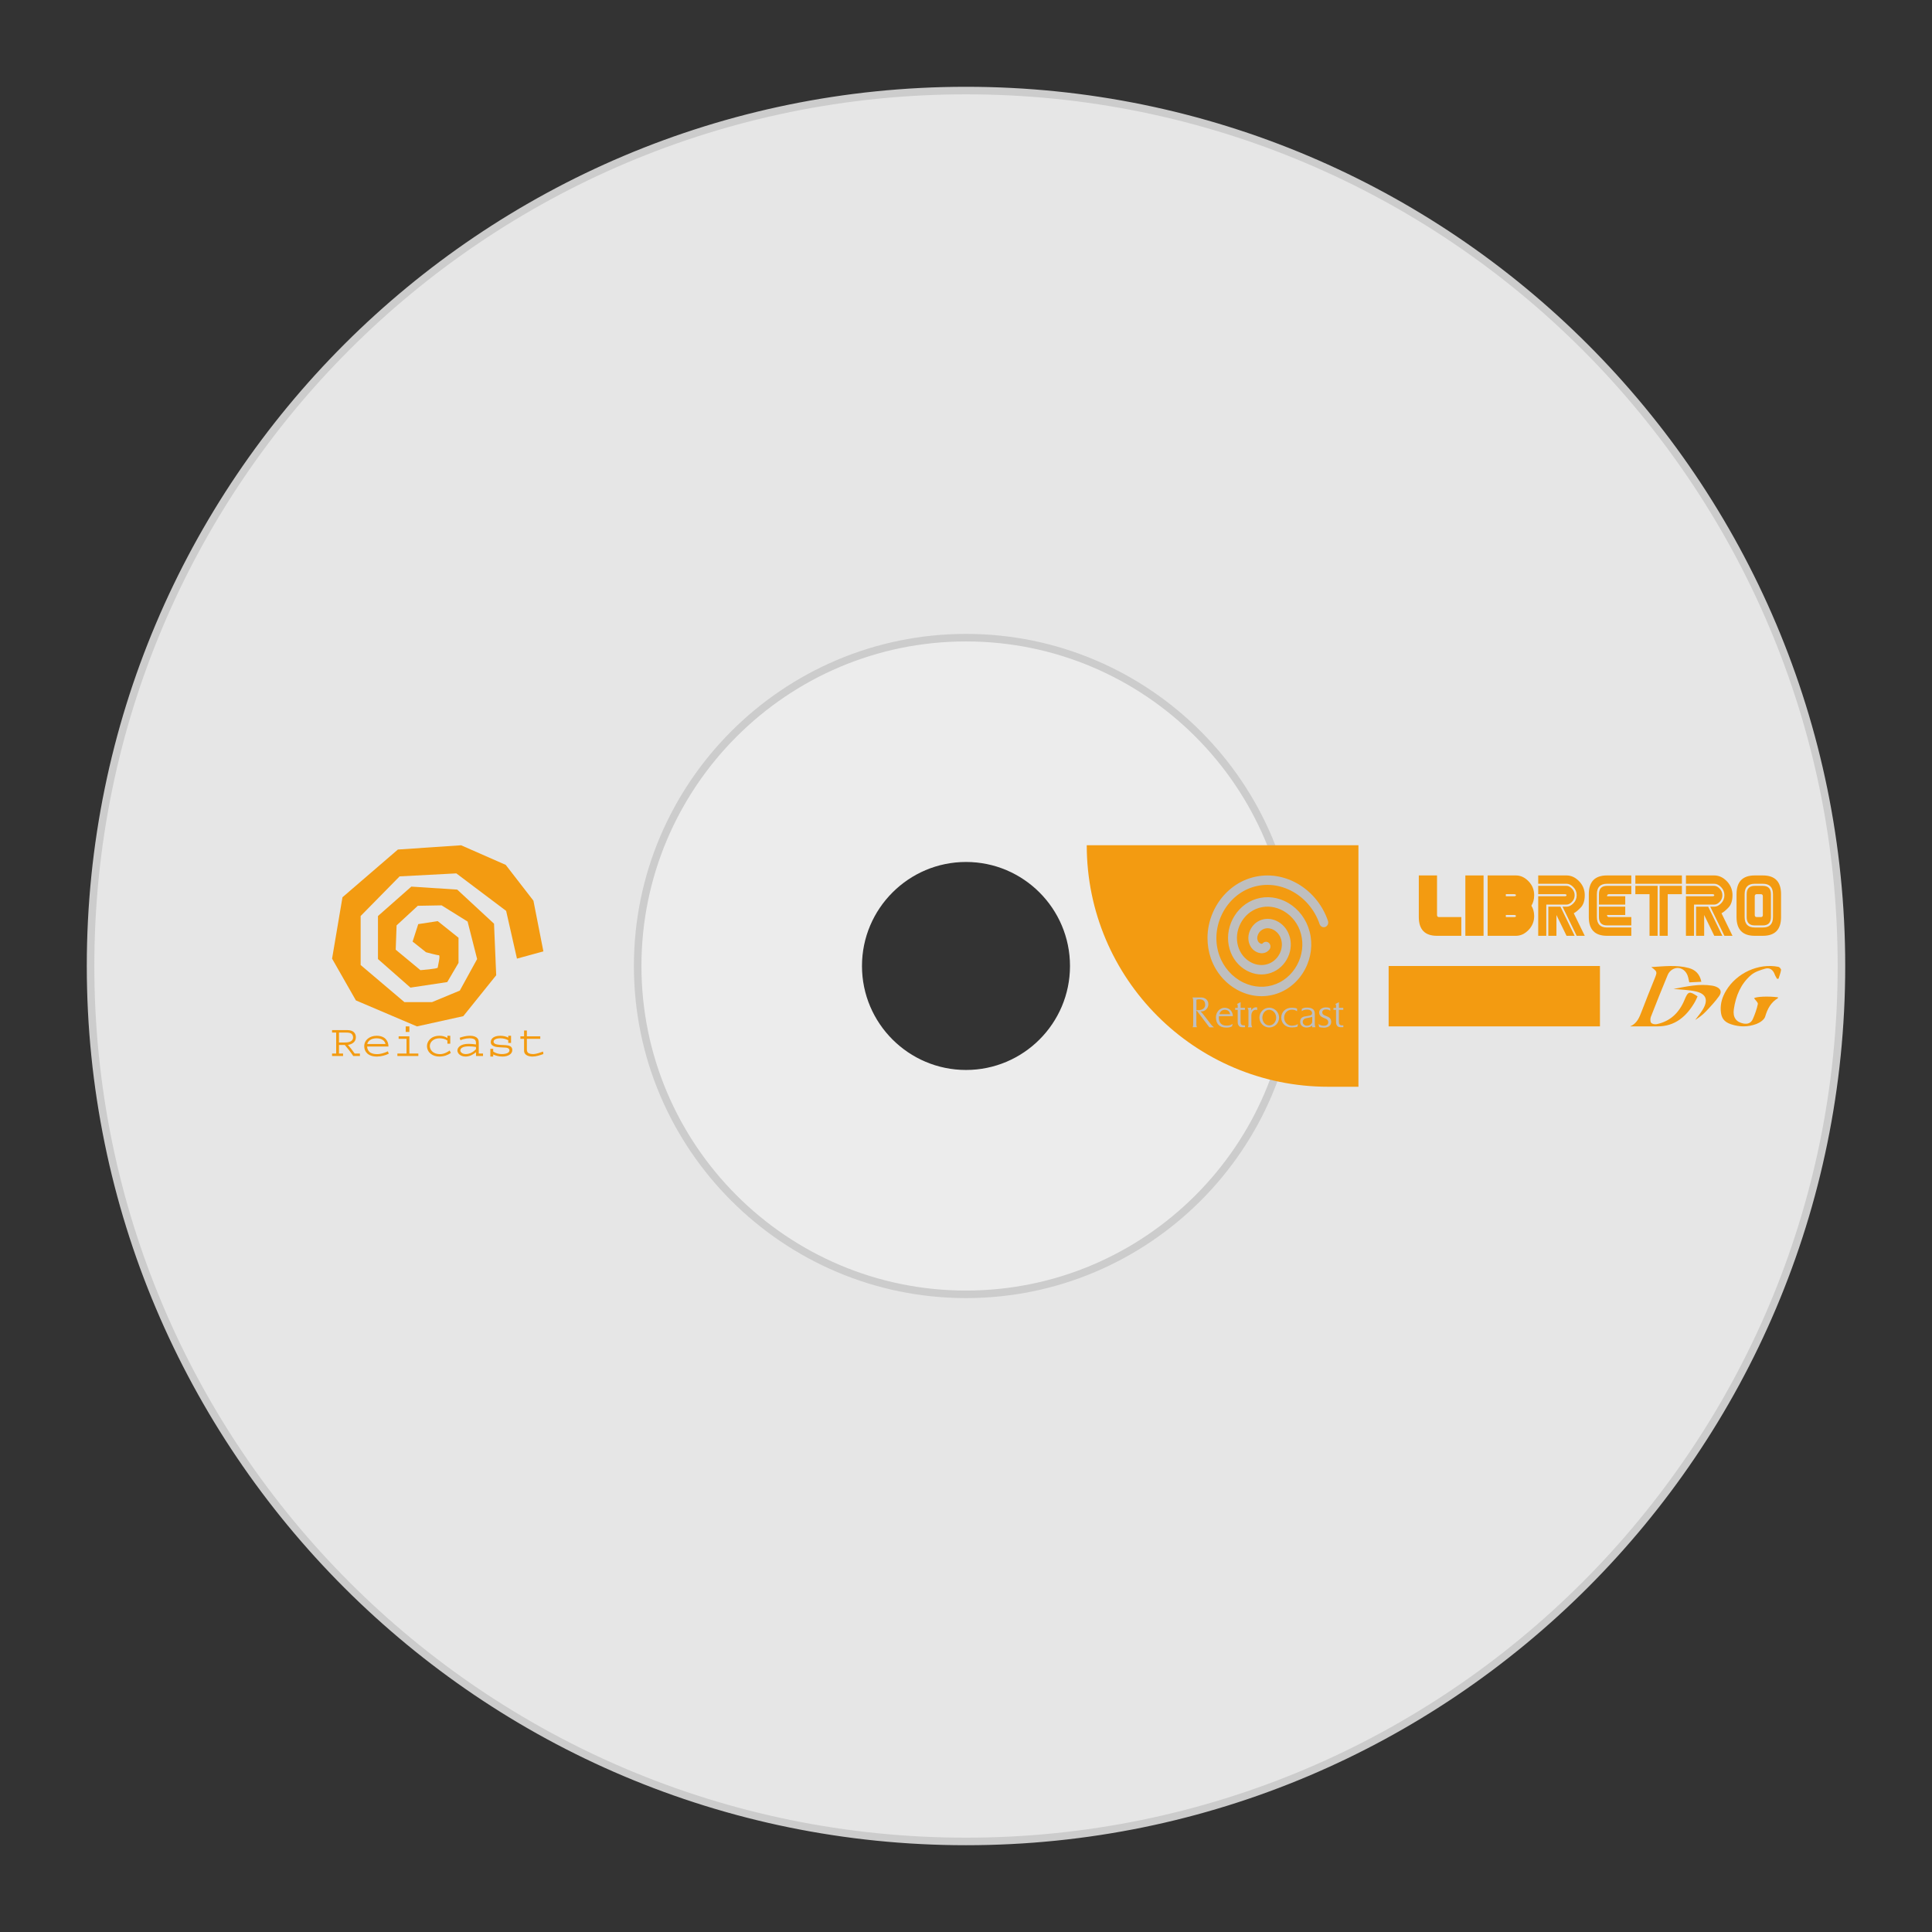 <?xml version="1.0" encoding="UTF-8" standalone="no"?>
<svg
   xmlns:dc="http://purl.org/dc/elements/1.1/"
   xmlns:cc="http://creativecommons.org/ns#"
   xmlns:rdf="http://www.w3.org/1999/02/22-rdf-syntax-ns#"
   xmlns:svg="http://www.w3.org/2000/svg"
   xmlns="http://www.w3.org/2000/svg"
   xmlns:sodipodi="http://sodipodi.sourceforge.net/DTD/sodipodi-0.dtd"
   xmlns:inkscape="http://www.inkscape.org/namespaces/inkscape"
   viewBox="0 0 341.333 341.333"
   height="256"
   width="256"
   xml:space="preserve"
   id="svg2"
   version="1.1"
   sodipodi:docname="Sega - Dreamcast-content (J).svg"
   inkscape:version="0.92.2 (5c3e80d, 2017-08-06)"><rect x="0" y="0" width="341.333" height="341.333" fill="#333333" stroke="none"/><sodipodi:namedview
     pagecolor="#ffffff"
     bordercolor="#666666"
     borderopacity="1"
     objecttolerance="10"
     gridtolerance="10"
     guidetolerance="10"
     inkscape:pageopacity="0"
     inkscape:pageshadow="2"
     inkscape:window-width="1024"
     inkscape:window-height="705"
     id="namedview84"
     showgrid="false"
     inkscape:pagecheckerboard="true"
     inkscape:zoom="0.48889803"
     inkscape:cx="388.42286"
     inkscape:cy="269.99966"
     inkscape:window-x="-8"
     inkscape:window-y="-8"
     inkscape:window-maximized="1"
     inkscape:current-layer="svg2" /><defs
     id="defs6"><clipPath
       id="clipPath18"
       clipPathUnits="userSpaceOnUse"><path
         id="path16"
         d="M 0,256 H 256 V 0 H 0 Z" /></clipPath><clipPath
       id="clipPath26"
       clipPathUnits="userSpaceOnUse"><path
         id="path24"
         d="M 4,252 H 252 V 4 H 4 Z" /></clipPath></defs><path
     id="path180"
     style="fill:#ececec;fill-opacity:1;fill-rule:nonzero;stroke:#b3b3b3;stroke-width:0;stroke-miterlimit:4;stroke-dasharray:none"
     d="m 170.67,189.035 c -10.128,0 -18.381,-8.235 -18.381,-18.368 0,-10.139 8.253,-18.38 18.381,-18.38 10.133,0 18.369,8.241 18.369,18.38 0,10.133 -8.236,18.368 -18.369,18.368 m 0.001,-79.701 c -33.819,0 -61.337,27.535 -61.337,61.333 0,33.799 27.519,61.333 61.337,61.333 33.784,0 61.329,-27.535 61.329,-61.333 0,-33.799 -27.545,-61.333 -61.329,-61.333"
     inkscape:connector-curvature="0" /><path
     id="path38-0"
     style="fill:#e6e6e6;fill-opacity:1;fill-rule:nonzero;stroke:#cccccc;stroke-width:1.333"
     d="m 170.667,228.673 c -31.991,0 -58.007,-26.023 -58.007,-58.007 0,-31.984 26.016,-58.007 58.007,-58.007 31.984,0 58,26.023 58,58.007 0,31.984 -26.016,58.007 -58,58.007 m 0,-212.673 c -85.428,0 -154.667,69.245 -154.667,154.667 0,85.421 69.239,154.667 154.667,154.667 85.401,0 154.667,-69.245 154.667,-154.667 0,-85.421 -69.265,-154.667 -154.667,-154.667"
     inkscape:connector-curvature="0" /><g
     id="g22"
     transform="matrix(1.333,0,0,-1.333,0,341.333)" /><path
     inkscape:connector-curvature="0"
     d="m 320,192 h -74.667 v -42.667 h 74.667 z"
     style="fill:#e6e6e6;fill-opacity:1;fill-rule:nonzero;stroke:none;stroke-width:1.333"
     id="path40" /><path
     inkscape:connector-curvature="0"
     d="m 282.667,181.333 h -37.333 v -10.667 h 37.333 z"
     style="fill:#f39b11;fill-opacity:1;fill-rule:nonzero;stroke:none;stroke-width:1.333"
     id="path42" /><path
     id="path46"
     style="fill:#f39b11;fill-opacity:1;fill-rule:nonzero;stroke:none;stroke-width:1.333"
     d="m 278.197,165.333 h -1.431 l -1.787,-3.679 v 3.679 h -1.431 V 160.184 h 2.145 z m 0,-7.172 c 0,0.457 -0.157,0.848 -0.471,1.171 -0.313,0.323 -0.633,0.484 -0.96,0.484 h -3.575 v 5.517 h -1.431 v -6.988 h 4.648 c 0.239,0 0.357,-0.061 0.357,-0.184 0,-0.123 -0.119,-0.184 -0.357,-0.184 h -4.648 v -1.472 h 5.005 c 0.327,0 0.647,0.164 0.96,0.491 0.313,0.327 0.471,0.716 0.471,1.165 m 1.788,0 c 0,0.964 -0.24,1.693 -0.721,2.188 -0.481,0.495 -0.888,0.828 -1.221,0.999 l 1.943,3.985 h -1.431 l -2.503,-5.149 h 0.715 c 0.421,0 0.825,-0.199 1.211,-0.595 0.385,-0.396 0.577,-0.872 0.577,-1.428 0,-0.548 -0.192,-1.023 -0.577,-1.423 -0.385,-0.4 -0.789,-0.601 -1.211,-0.601 h -5.005 v -1.471 h 5.005 c 0.819,0 1.56,0.343 2.223,1.029 0.664,0.687 0.996,1.508 0.996,2.465"
     inkscape:connector-curvature="0" /><path
     id="path50"
     style="fill:#f39b11;fill-opacity:1;fill-rule:nonzero;stroke:none;stroke-width:1.333"
     d="m 280.7,157.977 c 0,-2.207 1.072,-3.311 3.217,-3.311 h 4.291 v 1.472 h -4.291 c -1.191,0 -1.787,0.612 -1.787,1.839 v 4.045 c 0,1.227 0.596,1.84 1.787,1.84 h 4.291 v 1.471 h -4.291 c -2.145,0 -3.217,-1.103 -3.217,-3.311 z"
     inkscape:connector-curvature="0" /><path
     id="path54"
     style="fill:#f39b11;fill-opacity:1;fill-rule:nonzero;stroke:none;stroke-width:1.333"
     d="m 282.488,159.816 v -1.839 c 0,-0.981 0.477,-1.472 1.431,-1.472 h 4.291 v 1.472 h -3.933 c -0.239,0 -0.357,0.123 -0.357,0.368 h 3.217 v 1.471 z"
     inkscape:connector-curvature="0" /><path
     id="path58"
     style="fill:#f39b11;fill-opacity:1;fill-rule:nonzero;stroke:none;stroke-width:1.333"
     d="m 282.488,160.184 h 4.648 v 1.471 h -3.217 c 0,0.245 0.119,0.368 0.357,0.368 h 3.933 v 1.472 h -4.291 c -0.953,0 -1.431,-0.491 -1.431,-1.472 z"
     inkscape:connector-curvature="0" /><path
     id="path62"
     style="fill:#f39b11;fill-opacity:1;fill-rule:nonzero;stroke:none;stroke-width:1.333"
     d="m 293.214,156.506 h 3.933 v 1.471 h -2.503 v 7.357 h -1.431 z m -0.357,0 v 8.828 h -1.431 v -7.357 h -2.503 v -1.471 z m 4.291,-0.368 h -8.224 v -1.471 h 8.224 z"
     inkscape:connector-curvature="0" /><path
     id="path66"
     style="fill:#f39b11;fill-opacity:1;fill-rule:nonzero;stroke:none;stroke-width:1.333"
     d="m 304.298,165.333 h -1.431 l -1.787,-3.679 v 3.679 h -1.431 V 160.184 h 2.145 z m 0,-7.172 c 0,0.457 -0.157,0.848 -0.471,1.171 -0.313,0.323 -0.633,0.484 -0.96,0.484 h -3.575 v 5.517 h -1.431 v -6.988 h 4.648 c 0.239,0 0.357,-0.061 0.357,-0.184 0,-0.123 -0.119,-0.184 -0.357,-0.184 h -4.648 v -1.472 h 5.005 c 0.327,0 0.647,0.164 0.96,0.491 0.313,0.327 0.471,0.716 0.471,1.165 m 1.788,0 c 0,0.964 -0.24,1.693 -0.721,2.188 -0.481,0.495 -0.888,0.828 -1.221,0.999 l 1.943,3.985 h -1.431 l -2.503,-5.149 h 0.715 c 0.421,0 0.825,-0.199 1.211,-0.595 0.385,-0.396 0.577,-0.872 0.577,-1.428 0,-0.548 -0.192,-1.023 -0.577,-1.423 -0.385,-0.4 -0.789,-0.601 -1.211,-0.601 h -5.005 v -1.471 h 5.005 c 0.819,0 1.56,0.343 2.223,1.029 0.664,0.687 0.996,1.508 0.996,2.465"
     inkscape:connector-curvature="0" /><path
     id="path70"
     style="fill:#f39b11;fill-opacity:1;fill-rule:nonzero;stroke:none;stroke-width:1.333"
     d="m 311.449,158.345 c 0,-0.245 -0.119,-0.368 -0.357,-0.368 h -0.715 c -0.239,0 -0.359,0.123 -0.359,0.368 v 3.311 c 0,0.245 0.12,0.368 0.359,0.368 h 0.715 c 0.239,0 0.357,-0.123 0.357,-0.368 z m 1.431,-0.368 v 4.047 c 0,0.98 -0.477,1.471 -1.431,1.471 h -1.431 c -0.953,0 -1.429,-0.491 -1.429,-1.471 v -4.047 c 0,-0.98 0.476,-1.471 1.429,-1.471 h 1.431 c 0.953,0 1.431,0.491 1.431,1.471 m 0.357,0 c 0,-1.225 -0.596,-1.839 -1.788,-1.839 h -1.431 c -1.192,0 -1.787,0.613 -1.787,1.839 v 4.047 c 0,1.225 0.595,1.839 1.787,1.839 h 1.431 c 1.192,0 1.788,-0.613 1.788,-1.839 z m 1.429,0 v 4.047 c 0,2.207 -1.072,3.309 -3.217,3.309 h -1.431 c -2.145,0 -3.217,-1.103 -3.217,-3.309 v -4.047 c 0,-2.207 1.072,-3.311 3.217,-3.311 h 1.431 c 2.145,0 3.217,1.104 3.217,3.311"
     inkscape:connector-curvature="0" /><path
     id="path74"
     style="fill:#f39b11;fill-opacity:1;fill-rule:nonzero;stroke:none;stroke-width:1.333"
     d="m 252.227,162.86 c -0.011,-0.032 -0.019,-0.068 -0.028,-0.101 h 0.028 z m 2.015,-0.837 c -0.239,0 -0.357,-0.123 -0.357,-0.368 v -6.988 h -3.219 v 7.356 c 0,2.207 1.073,3.311 3.219,3.311 h 4.291 v -3.311 z"
     inkscape:connector-curvature="0" /><path
     inkscape:connector-curvature="0"
     d="m 258.889,165.333 h 3.217 v -10.667 h -3.217 z"
     style="fill:#f39b11;fill-opacity:1;fill-rule:nonzero;stroke:none;stroke-width:1.333"
     id="path76" /><path
     id="path80"
     style="fill:#f39b11;fill-opacity:1;fill-rule:nonzero;stroke:none;stroke-width:1.333"
     d="m 267.471,158.345 h -1.431 v -0.368 h 1.431 c 0.239,0 0.357,0.061 0.357,0.184 0,0.123 -0.119,0.184 -0.357,0.184 m 0,3.679 h -1.431 v -0.368 h 1.431 c 0.239,0 0.357,0.061 0.357,0.184 0,0.123 -0.119,0.184 -0.357,0.184 m 3.576,-3.863 c 0,-0.956 -0.332,-1.777 -0.996,-2.464 -0.663,-0.687 -1.404,-1.031 -2.223,-1.031 h -5.005 v 10.667 h 5.005 c 0.819,0 1.56,-0.343 2.223,-1.029 0.664,-0.687 0.996,-1.508 0.996,-2.464 0,-0.695 -0.164,-1.304 -0.489,-1.827 0.325,-0.524 0.489,-1.141 0.489,-1.852"
     inkscape:connector-curvature="0" /><path
     id="path84"
     style="fill:#f39b11;fill-opacity:1;fill-rule:nonzero;stroke:none;stroke-width:1.333"
     d="m 288,181.333 c 1.193,-0.485 1.628,-1.553 2.052,-2.684 0.723,-1.933 1.511,-3.837 2.276,-5.752 0.484,-1.213 0.487,-1.211 -0.585,-2.041 2.287,-0.137 4.456,-0.416 6.607,0.163 1.129,0.305 1.949,1.019 2.235,2.437 -0.747,0.036 -1.425,0.068 -2.132,0.103 -0.073,-0.321 -0.131,-0.599 -0.197,-0.873 -0.224,-0.921 -0.849,-1.548 -1.655,-1.66 -0.748,-0.104 -1.616,0.383 -1.965,1.224 -1.019,2.457 -2.013,4.928 -2.977,7.411 -0.117,0.303 -0.119,0.853 0.055,1.041 0.205,0.224 0.681,0.303 1.001,0.235 2.324,-0.489 3.932,-1.959 4.899,-4.299 0.629,-1.525 0.852,-1.572 2.3,-0.604 -0.147,0.311 -0.279,0.645 -0.453,0.951 -1.519,2.651 -3.579,4.347 -6.587,4.349 -1.624,0.001 -3.248,0 -4.872,0"
     inkscape:connector-curvature="0" /><path
     id="path88"
     style="fill:#f39b11;fill-opacity:1;fill-rule:nonzero;stroke:none;stroke-width:1.333"
     d="m 313.956,172.938 c -0.137,-0.257 -0.307,-0.503 -0.405,-0.775 -0.3,-0.823 -0.893,-1.256 -1.681,-1.028 -0.875,0.255 -1.827,0.552 -2.507,1.133 -1.804,1.539 -2.697,3.677 -3.041,6.039 -0.211,1.448 0.428,2.279 1.693,2.521 0.759,0.147 1.361,-0.085 1.669,-0.795 0.369,-0.851 0.697,-1.74 0.88,-2.648 0.056,-0.277 -0.425,-0.672 -0.665,-1.02 0.319,-0.283 2.491,-0.4 4.219,-0.167 -10e-4,0.049 0.017,0.133 -0.004,0.145 -1.223,0.739 -1.844,1.861 -2.252,3.26 -0.161,0.555 -0.931,1.073 -1.532,1.301 -1.484,0.565 -3.035,0.56 -4.552,0.041 -1.211,-0.416 -1.704,-1.132 -1.771,-2.46 -0.063,-1.264 0.311,-2.401 0.94,-3.457 1.867,-3.131 5.755,-4.911 9.257,-4.212 0.191,0.039 0.487,0.389 0.461,0.552 -0.08,0.527 -0.285,1.033 -0.443,1.548 -0.089,0.007 -0.177,0.013 -0.267,0.02"
     inkscape:connector-curvature="0" /><path
     id="path92"
     style="fill:#f39b11;fill-opacity:1;fill-rule:nonzero;stroke:none;stroke-width:1.333"
     d="m 295.66,174.713 c 2.367,-0.428 4.559,-0.943 6.819,-0.576 0.235,0.039 0.475,0.092 0.696,0.184 0.829,0.349 1.079,0.916 0.541,1.671 -0.711,0.999 -1.556,1.891 -2.395,2.772 -0.532,0.559 -1.157,1.013 -1.824,1.431 0.429,-0.58 0.899,-1.133 1.283,-1.747 1.071,-1.712 0.704,-2.857 -1.16,-3.284 -1.239,-0.283 -2.529,-0.299 -3.96,-0.451"
     inkscape:connector-curvature="0" /><path
     id="path96"
     style="fill:#f39b11;fill-opacity:1;fill-rule:nonzero;stroke:none;stroke-width:1.333"
     d="m 91.333,169.362 -1.912,-8.433 -8.799,-6.625 -10.021,0.527 -6.885,7.003 v 8.659 l 7.727,6.551 h 4.896 l 4.896,-2.033 3.06,-5.572 -1.683,-6.625 -4.591,-2.861 -4.207,0.076 -3.749,3.463 -0.153,4.292 4.361,3.615 c 0,0 3.06,-0.227 3.06,-0.452 0,-0.227 0.536,-2.184 0.191,-2.184 -0.344,0 -2.256,-0.527 -2.256,-0.527 l -2.372,-1.883 0.995,-3.087 3.443,-0.527 3.672,2.936 v 4.443 l -1.989,3.388 -6.503,0.979 -5.737,-5.045 v -7.604 l 5.891,-5.196 8.109,0.528 6.503,6.023 0.383,9.111 -5.815,7.229 -8.185,1.807 -10.787,-4.593 -4.208,-7.379 1.836,-10.843 9.792,-8.432 11.169,-0.753 7.88,3.463 4.896,6.325 1.76,8.96 z"
     inkscape:connector-curvature="0" /><path
     id="path100"
     style="fill:#f39b11;fill-opacity:1;fill-rule:nonzero;stroke:none;stroke-width:1.333"
     d="m 62.241,182.807 c -0.201,-0.344 -0.651,-0.376 -1.053,-0.376 h -1.301 v 1.753 h 0.916 c 0.549,0 1.576,-0.04 1.576,-0.921 0,-0.168 -0.055,-0.32 -0.137,-0.456 m 0.165,3.764 c -0.349,-0.552 -1.137,-1.561 -1.485,-1.947 h -1.035 v 1.507 h 0.723 v 0.44 h -1.943 v -0.44 h 0.724 v -3.7 h -0.724 v -0.441 h 2.685 c 1.091,0 1.521,0.569 1.521,1.257 0,0.937 -0.807,1.273 -1.403,1.361 0.359,0.393 0.889,1.081 1.192,1.523 h 0.925 v 0.44 z"
     inkscape:connector-curvature="0" /><path
     id="path104"
     style="fill:#f39b11;fill-opacity:1;fill-rule:nonzero;stroke:none;stroke-width:1.333"
     d="m 66.541,183.44 c -1.036,0 -1.576,0.536 -1.649,1.009 h 3.199 c 0,-0.201 -0.284,-1.009 -1.549,-1.009 m 0.045,3.227 c -1.604,0 -2.236,-0.888 -2.236,-1.833 0,-1.105 0.972,-1.841 2.191,-1.841 1.475,0 2.089,0.888 2.089,1.897 h -3.757 v 0.064 c 0,0.424 0.275,0.857 0.605,1.041 0.348,0.192 0.76,0.24 1.191,0.24 0.431,0 1.145,-0.144 1.86,-0.496 l 0.156,0.424 c -0.595,0.288 -1.356,0.504 -2.099,0.504"
     inkscape:connector-curvature="0" /><path
     inkscape:connector-curvature="0"
     d="m 71.676,181.333 h 0.651 v 0.985 h -0.651 z m -1.467,5.237 v -0.44 h 1.613 V 183.536 h -1.392 v -0.441 h 1.896 v 3.036 h 1.585 v 0.44 z"
     style="fill:#f39b11;fill-opacity:1;fill-rule:nonzero;stroke:none;stroke-width:1.333"
     id="path106" /><path
     id="path110"
     style="fill:#f39b11;fill-opacity:1;fill-rule:nonzero;stroke:none;stroke-width:1.333"
     d="m 77.608,186.667 c -1.155,0 -2.172,-0.696 -2.172,-1.881 0,-0.729 0.632,-1.795 2.217,-1.795 0.532,0 0.972,0.136 1.393,0.385 v -0.385 h 0.504 v 1.401 h -0.504 v -0.552 c -0.395,-0.288 -0.88,-0.4 -1.403,-0.4 -1.044,0 -1.704,0.656 -1.704,1.369 0,0.52 0.395,1.425 1.824,1.425 0.743,0 1.457,-0.464 1.685,-0.641 l 0.203,0.441 c -0.541,0.368 -1.192,0.632 -2.044,0.632"
     inkscape:connector-curvature="0" /><path
     id="path114"
     style="fill:#f39b11;fill-opacity:1;fill-rule:nonzero;stroke:none;stroke-width:1.333"
     d="m 84.09,184.969 c -0.385,-0.056 -0.769,-0.104 -1.173,-0.104 -0.431,0 -0.925,0.016 -1.264,0.224 -0.184,0.112 -0.331,0.288 -0.331,0.505 0,0.303 0.395,0.632 0.953,0.632 0.743,0 1.356,-0.376 1.815,-0.857 z m 0.009,1.601 v -0.673 c -0.504,0.425 -1.136,0.769 -1.833,0.769 -0.935,0 -1.456,-0.56 -1.456,-1.081 0,-0.472 0.485,-1.169 1.988,-1.169 0.44,0 0.889,0.056 1.292,0.112 v -0.247 c 0,-0.265 -0.064,-0.545 -0.303,-0.673 -0.265,-0.144 -0.568,-0.168 -0.88,-0.168 -0.623,0 -1.283,0.216 -1.567,0.336 l -0.128,-0.432 c 0.532,-0.192 1.164,-0.353 1.787,-0.353 0.779,0 1.237,0.241 1.429,0.553 0.137,0.216 0.156,0.44 0.156,0.656 v 1.931 h 0.752 v 0.44 z"
     inkscape:connector-curvature="0" /><path
     id="path118"
     style="fill:#f39b11;fill-opacity:1;fill-rule:nonzero;stroke:none;stroke-width:1.333"
     d="m 88.767,186.667 c -0.733,0 -1.181,-0.176 -1.631,-0.36 v 0.36 h -0.504 v -1.361 h 0.504 v 0.472 c 0.44,0.297 0.944,0.449 1.521,0.449 0.339,0 1.347,-0.064 1.347,-0.657 0,-0.048 -0.019,-0.176 -0.064,-0.232 -0.248,-0.304 -0.724,-0.248 -1.128,-0.28 -0.677,-0.048 -1.383,-0.016 -1.869,-0.4 -0.173,-0.136 -0.237,-0.353 -0.237,-0.553 0,-0.688 0.659,-1.113 1.668,-1.113 0.513,0 1.008,0.104 1.42,0.321 v -0.321 h 0.495 v 1.265 h -0.495 v -0.472 c -0.385,-0.216 -0.889,-0.352 -1.393,-0.352 -0.393,0 -1.2,0.104 -1.2,0.6 0,0.144 0.1,0.288 0.239,0.369 0.421,0.232 1.264,0.208 1.896,0.248 0.632,0.04 1.173,0.208 1.173,0.872 0,0.689 -0.724,1.145 -1.741,1.145"
     inkscape:connector-curvature="0" /><path
     id="path122"
     style="fill:#f39b11;fill-opacity:1;fill-rule:nonzero;stroke:none;stroke-width:1.333"
     d="m 94.057,186.667 c -0.476,0 -1.467,-0.144 -1.467,-1.048 V 183.536 h -0.649 v -0.441 h 0.649 v -1.032 h 0.496 v 1.032 h 2.364 v 0.441 h -2.364 v 1.889 c 0,0.249 0.072,0.537 0.339,0.657 0.248,0.112 0.485,0.144 0.733,0.144 0.623,0 1.311,-0.28 1.787,-0.441 l 0.055,0.433 c -0.577,0.216 -1.264,0.448 -1.943,0.448"
     inkscape:connector-curvature="0" /><path
     id="path126"
     style="fill:#f39b11;fill-opacity:1;fill-rule:nonzero;stroke:none;stroke-width:1.333"
     d="m 234.667,149.333 h -42.667 c 0,23.564 19.103,42.667 42.667,42.667 h 5.333 v -42.667 z"
     inkscape:connector-curvature="0" /><path
     id="path130"
     style="fill:#bfbfbf;fill-opacity:1;fill-rule:nonzero;stroke:none;stroke-width:1.333"
     d="m 211.918,176.545 c -0.215,0 -0.345,0.007 -0.545,0.099 v 1.815 c 0.096,0.015 0.283,0.021 0.448,0.015 0.712,-0.057 1.141,-0.436 1.1,-1.02 -0.028,-0.423 -0.167,-0.873 -1.003,-0.908 m 1.749,4.953 -2.075,-2.744 c -0.055,-0.071 -0.076,-0.12 -0.137,-0.169 -0.028,-0.028 -0.056,-0.043 -0.091,-0.063 v 2.412 c 0,0.113 -0.007,0.176 0.021,0.289 0.013,0.099 0.041,0.155 0.076,0.253 h -0.76 c 0.041,-0.085 0.076,-0.135 0.083,-0.219 0.02,-0.105 0.02,-0.337 0.02,-0.535 v -3.771 c 0,-0.197 -0.007,-0.309 -0.041,-0.507 -0.02,-0.092 -0.055,-0.14 -0.096,-0.219 h 1.555 c 0.677,0 1.285,0.457 1.265,1.211 -0.013,0.732 -0.643,1.357 -1.403,1.239 0.041,0.035 0.061,0.063 0.103,0.099 0.145,0.14 0.228,0.232 0.36,0.4 l 1.229,1.591 c 0.16,0.211 0.284,0.38 0.443,0.52 0.097,0.085 0.16,0.135 0.263,0.212 z"
     inkscape:connector-curvature="0" /><path
     id="path134"
     style="fill:#bfbfbf;fill-opacity:1;fill-rule:nonzero;stroke:none;stroke-width:1.333"
     d="m 216.406,178.403 c -0.477,-0.007 -0.871,0.309 -0.968,0.781 h 1.895 c -0.091,-0.464 -0.395,-0.781 -0.927,-0.781 m -1.051,1.125 -0.013,0.225 c -0.049,0.795 0.393,1.449 1.292,1.449 0.456,0 0.768,-0.028 1.127,-0.316 l -0.089,0.436 c -0.408,0.225 -0.72,0.239 -1.183,0.217 -1.016,-0.041 -1.652,-0.612 -1.665,-1.815 -0.007,-0.887 0.671,-1.696 1.569,-1.675 0.849,0.015 1.403,0.669 1.423,1.477 z"
     inkscape:connector-curvature="0" /><path
     id="path138"
     style="fill:#bfbfbf;fill-opacity:1;fill-rule:nonzero;stroke:none;stroke-width:1.333"
     d="m 219.415,181.477 c -0.284,0 -0.477,-0.105 -0.621,-0.365 -0.125,-0.212 -0.125,-0.444 -0.125,-0.732 v -1.969 h -0.449 v -0.339 h 0.449 v -0.393 c 0,-0.071 0,-0.12 -0.028,-0.176 -0.035,-0.056 -0.061,-0.085 -0.111,-0.113 l 0.651,-0.337 v 1.007 h 0.767 v 0.352 h -0.775 v 1.991 c 0,0.232 0.008,0.477 0.125,0.591 0.104,0.112 0.215,0.155 0.36,0.155 h 0.304 v 0.331 z"
     inkscape:connector-curvature="0" /><path
     id="path142"
     style="fill:#bfbfbf;fill-opacity:1;fill-rule:nonzero;stroke:none;stroke-width:1.333"
     d="m 221.51,178.501 c -0.256,0.148 -0.428,0.5 -0.428,0.879 v 1.499 c 0,0.141 0.013,0.219 0.048,0.345 0.028,0.105 0.055,0.169 0.117,0.267 h -0.795 c 0.041,-0.069 0.076,-0.112 0.089,-0.183 0.035,-0.119 0.028,-0.204 0.028,-0.331 v -2.405 c 0,-0.092 -0.007,-0.163 -0.041,-0.247 -0.035,-0.099 -0.076,-0.155 -0.139,-0.232 l 0.671,-0.077 v 0.507 c 0.104,-0.211 0.221,-0.324 0.421,-0.444 0.187,-0.105 0.38,-0.14 0.623,-0.099 v 0.465 c -0.221,-0.071 -0.395,-0.056 -0.595,0.056"
     inkscape:connector-curvature="0" /><path
     id="path146"
     style="fill:#bfbfbf;fill-opacity:1;fill-rule:nonzero;stroke:none;stroke-width:1.333"
     d="m 224.255,178.403 c -0.74,-0.021 -1.237,0.668 -1.231,1.4 0.007,0.717 0.512,1.365 1.216,1.365 0.692,0 1.211,-0.633 1.224,-1.344 0.021,-0.725 -0.491,-1.387 -1.209,-1.421 m -0.041,3.124 c -0.933,-0.015 -1.708,-0.803 -1.708,-1.752 0,-0.971 0.809,-1.759 1.763,-1.745 0.948,0.021 1.728,0.817 1.708,1.788 -0.015,0.956 -0.795,1.723 -1.763,1.709"
     inkscape:connector-curvature="0" /><path
     id="path150"
     style="fill:#bfbfbf;fill-opacity:1;fill-rule:nonzero;stroke:none;stroke-width:1.333"
     d="m 229.234,181.371 c -0.345,0.14 -0.588,0.133 -0.968,0.148 -1.105,0.041 -1.887,-0.711 -1.9,-1.709 -0.021,-1.035 0.808,-1.795 1.859,-1.767 0.367,0.007 0.595,0.007 0.933,0.148 v 0.472 c -0.235,-0.184 -0.601,-0.289 -0.927,-0.283 -0.801,0.015 -1.355,0.641 -1.355,1.408 -0.013,0.809 0.616,1.441 1.389,1.428 0.423,-0.015 0.823,-0.135 1.044,-0.296 z"
     inkscape:connector-curvature="0" /><path
     id="path154"
     style="fill:#bfbfbf;fill-opacity:1;fill-rule:nonzero;stroke:none;stroke-width:1.333"
     d="m 231.835,179.655 -0.443,0.112 -0.628,0.12 c -0.347,0.064 -0.581,0.289 -0.603,0.619 -0.033,0.409 0.332,0.719 0.753,0.711 0.457,-0.007 0.92,-0.288 0.92,-0.752 z m -0.013,1.836 v -0.316 c -0.291,0.281 -0.588,0.352 -0.989,0.359 -0.595,0.007 -1.161,-0.359 -1.127,-1.041 0.021,-0.605 0.332,-0.837 0.913,-0.929 l 0.691,-0.119 c 0.256,-0.043 0.497,-0.113 0.497,-0.472 0,-0.337 -0.345,-0.605 -0.829,-0.605 -0.345,0 -0.732,0.049 -0.988,0.275 V 178.24 c 0.339,-0.211 0.677,-0.224 1.003,-0.224 0.947,0.035 1.299,0.408 1.299,1.125 v 1.836 c 0,0.099 0.007,0.161 0.035,0.253 0.021,0.099 0.041,0.155 0.089,0.247 z"
     inkscape:connector-curvature="0" /><path
     id="path158"
     style="fill:#bfbfbf;fill-opacity:1;fill-rule:nonzero;stroke:none;stroke-width:1.333"
     d="m 233.924,181.561 c -0.345,-0.007 -0.664,-0.028 -0.879,-0.133 l -0.089,-0.528 c 0.159,0.183 0.525,0.324 0.933,0.331 0.395,0 0.788,-0.169 0.781,-0.655 -0.013,-0.288 -0.187,-0.485 -0.449,-0.591 l -0.429,-0.183 c -0.421,-0.169 -0.739,-0.472 -0.732,-0.936 0.013,-0.577 0.595,-0.879 1.175,-0.887 0.311,0 0.512,0.021 0.781,0.169 v 0.429 c -0.187,-0.191 -0.512,-0.247 -0.775,-0.247 -0.345,0 -0.635,0.204 -0.635,0.528 0,0.253 0.165,0.421 0.4,0.52 l 0.421,0.176 c 0.595,0.247 0.747,0.507 0.761,0.971 0.02,0.775 -0.733,1.049 -1.265,1.035"
     inkscape:connector-curvature="0" /><path
     id="path162"
     style="fill:#bfbfbf;fill-opacity:1;fill-rule:nonzero;stroke:none;stroke-width:1.333"
     d="m 236.787,181.477 c -0.283,0 -0.477,-0.105 -0.621,-0.365 -0.125,-0.212 -0.125,-0.444 -0.125,-0.732 v -1.969 h -0.449 v -0.339 h 0.449 v -0.393 c 0,-0.071 0,-0.12 -0.027,-0.176 -0.036,-0.056 -0.063,-0.085 -0.112,-0.113 l 0.651,-0.337 v 1.007 h 0.767 v 0.352 h -0.775 v 1.991 c 0,0.232 0.008,0.477 0.125,0.591 0.104,0.112 0.215,0.155 0.36,0.155 h 0.303 v 0.331 z"
     inkscape:connector-curvature="0" /><path
     id="path166"
     style="fill:#bfbfbf;fill-opacity:1;fill-rule:nonzero;stroke:none;stroke-width:1.333"
     d="m 213.333,165.742 c 0,1.223 0.203,2.44 0.609,3.607 0.883,2.523 2.731,4.619 5.075,5.749 2.264,1.092 4.756,1.196 7.017,0.292 2.157,-0.863 3.94,-2.652 4.891,-4.908 0.915,-2.171 0.984,-4.549 0.196,-6.699 -0.748,-2.044 -2.28,-3.724 -4.199,-4.607 -1.835,-0.843 -3.835,-0.885 -5.635,-0.123 -1.705,0.724 -3.093,2.177 -3.809,3.987 -0.677,1.715 -0.689,3.573 -0.033,5.235 0.62,1.565 1.835,2.827 3.335,3.457 1.404,0.591 2.913,0.571 4.252,-0.057 1.253,-0.588 2.245,-1.709 2.72,-3.077 0.439,-1.26 0.387,-2.599 -0.145,-3.769 -0.496,-1.092 -1.404,-1.931 -2.492,-2.3 -0.977,-0.333 -1.996,-0.24 -2.867,0.264 -0.801,0.463 -1.405,1.295 -1.616,2.223 -0.184,0.816 -0.051,1.633 0.38,2.301 0.401,0.621 1.104,1.049 1.793,1.091 0.572,0.035 1.091,-0.193 1.457,-0.644 0.284,-0.347 0.248,-0.873 -0.08,-1.173 -0.328,-0.301 -0.825,-0.263 -1.109,0.085 -0.032,0.039 -0.072,0.076 -0.179,0.071 -0.203,-0.013 -0.459,-0.173 -0.583,-0.367 -0.229,-0.353 -0.208,-0.724 -0.152,-0.973 0.108,-0.473 0.429,-0.915 0.841,-1.152 0.627,-0.363 1.233,-0.277 1.632,-0.141 0.669,0.228 1.251,0.765 1.557,1.437 0.345,0.761 0.376,1.64 0.087,2.473 -0.329,0.947 -1.016,1.724 -1.883,2.131 -0.948,0.445 -2.025,0.456 -3.035,0.032 -1.109,-0.467 -2.007,-1.397 -2.464,-2.553 -0.493,-1.247 -0.481,-2.649 0.033,-3.949 0.553,-1.401 1.627,-2.525 2.944,-3.084 1.407,-0.597 2.977,-0.56 4.423,0.104 1.537,0.707 2.763,2.049 3.36,3.683 0.635,1.731 0.576,3.656 -0.167,5.417 -0.781,1.853 -2.243,3.323 -4.011,4.029 -1.865,0.747 -3.929,0.659 -5.809,-0.249 -1.965,-0.948 -3.515,-2.703 -4.251,-4.813 -0.776,-2.219 -0.668,-4.663 0.305,-6.885 1.008,-2.305 2.86,-4.117 5.08,-4.971 2.325,-0.895 4.881,-0.753 7.196,0.399 2.392,1.189 4.265,3.357 5.14,5.947 0.147,0.432 0.596,0.657 1.005,0.503 0.408,-0.155 0.623,-0.632 0.475,-1.064 -1.015,-3.003 -3.184,-5.515 -5.951,-6.892 -2.697,-1.341 -5.68,-1.504 -8.401,-0.457 -2.611,1.004 -4.787,3.132 -5.971,5.836 -0.641,1.465 -0.964,3.016 -0.964,4.557"
     inkscape:connector-curvature="0" /></svg>
